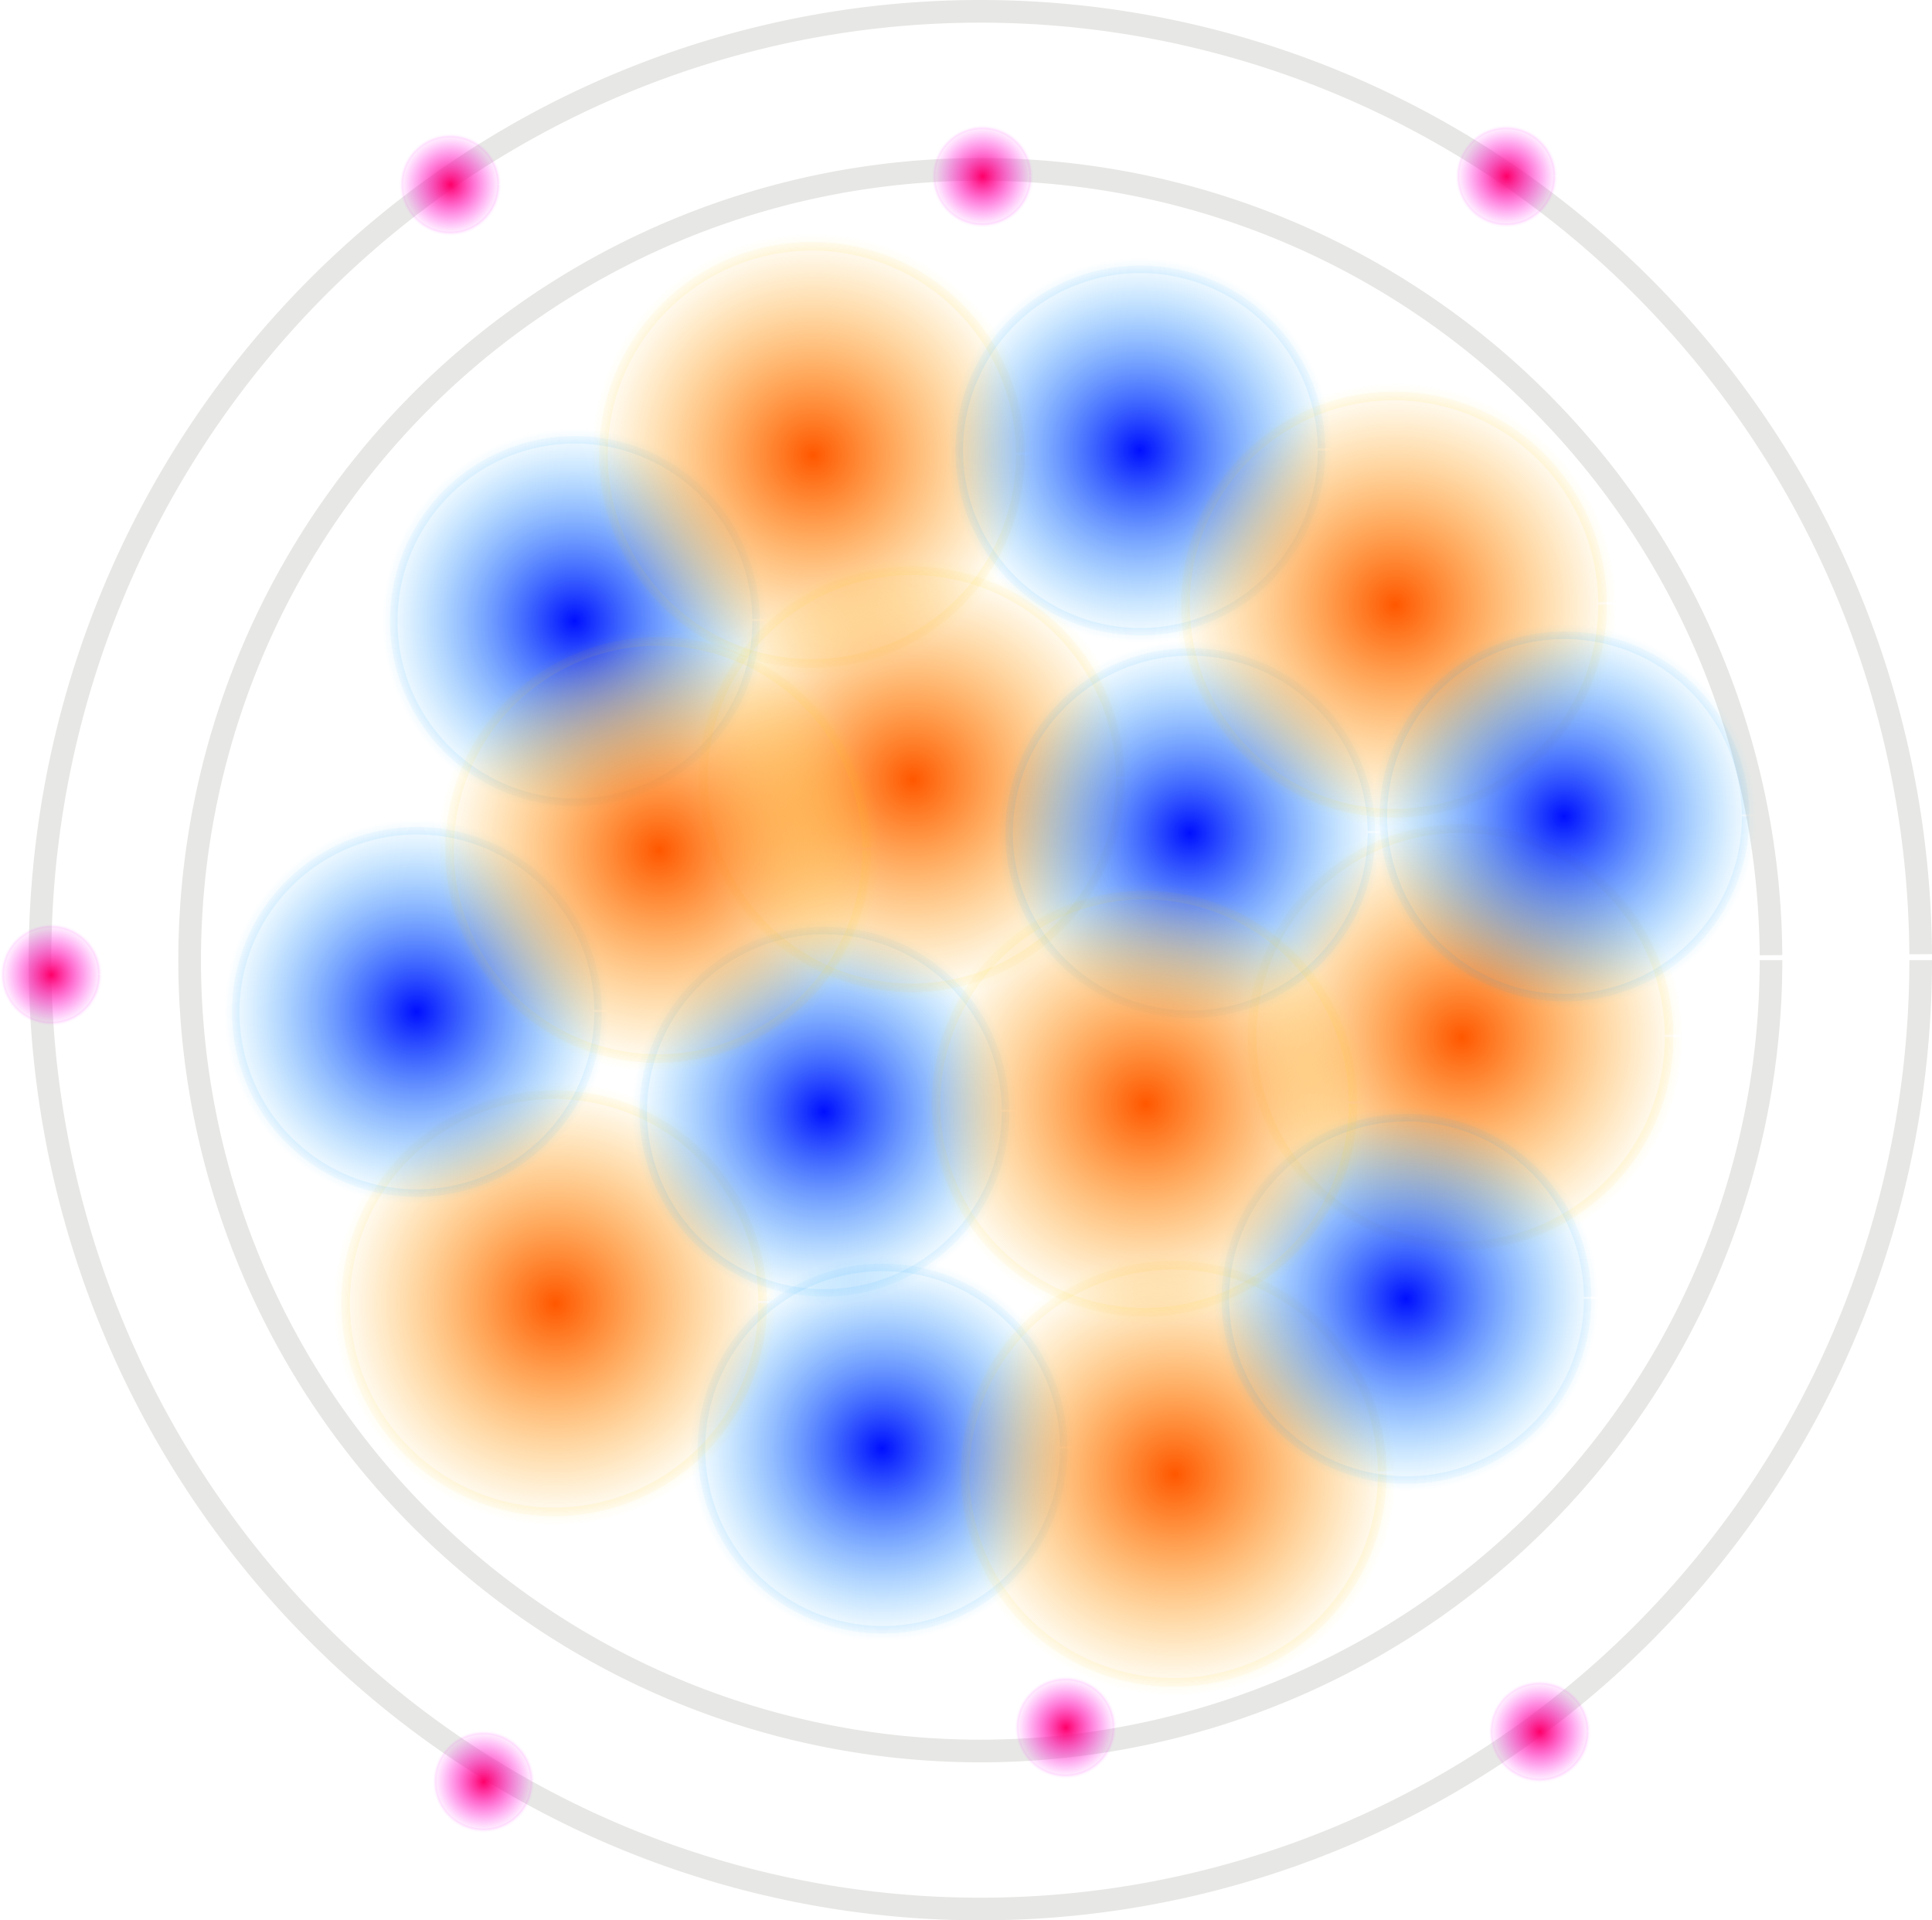 <?xml version="1.0" encoding="UTF-8" standalone="no"?>
<!-- Created with Inkscape (http://www.inkscape.org/) -->

<svg
   width="464.669"
   height="461.78"
   viewBox="0 0 464.669 461.78"
   version="1.1"
   id="svg1"
   xmlns:xlink="http://www.w3.org/1999/xlink"
   xmlns="http://www.w3.org/2000/svg"
   xmlns:svg="http://www.w3.org/2000/svg">
  <defs
     id="defs1">
    <linearGradient
       id="linearGradient27">
      <stop
         style="stop-color:#000000;stop-opacity:1;"
         offset="0"
         id="stop27" />
      <stop
         style="stop-color:#000000;stop-opacity:0;"
         offset="1"
         id="stop28" />
    </linearGradient>
    <linearGradient
       id="linearGradient16">
      <stop
         style="stop-color:#ff00d2;stop-opacity:1;"
         offset="0"
         id="stop15" />
      <stop
         style="stop-color:#ff00fe;stop-opacity:0;"
         offset="1"
         id="stop16" />
    </linearGradient>
    <linearGradient
       id="linearGradient14">
      <stop
         style="stop-color:#ff0069;stop-opacity:1;"
         offset="0"
         id="stop13" />
      <stop
         style="stop-color:#ff00fe;stop-opacity:0;"
         offset="1"
         id="stop14" />
    </linearGradient>
    <linearGradient
       id="linearGradient12">
      <stop
         style="stop-color:#ff5700;stop-opacity:1;"
         offset="0"
         id="stop11" />
      <stop
         style="stop-color:#ffaf00;stop-opacity:0;"
         offset="1"
         id="stop12" />
    </linearGradient>
    <linearGradient
       id="linearGradient10">
      <stop
         style="stop-color:#ff9d00;stop-opacity:1;"
         offset="0"
         id="stop9" />
      <stop
         style="stop-color:#ffdb00;stop-opacity:0;"
         offset="1"
         id="stop10" />
    </linearGradient>
    <linearGradient
       id="linearGradient4">
      <stop
         style="stop-color:#000fff;stop-opacity:1;"
         offset="0"
         id="stop4" />
      <stop
         style="stop-color:#00a3ff;stop-opacity:0;"
         offset="1"
         id="stop5" />
    </linearGradient>
    <radialGradient
       xlink:href="#linearGradient12"
       id="radialGradient237"
       gradientUnits="userSpaceOnUse"
       gradientTransform="matrix(0.551,0,0,0.551,519.69,737.653)"
       cx="590"
       cy="185"
       fx="590"
       fy="185"
       r="96.78" />
    <radialGradient
       xlink:href="#linearGradient10"
       id="radialGradient238"
       gradientUnits="userSpaceOnUse"
       gradientTransform="matrix(0.551,0,0,0.551,519.69,737.653)"
       cx="590"
       cy="185"
       fx="590"
       fy="185"
       r="96.78" />
    <radialGradient
       xlink:href="#linearGradient4"
       id="radialGradient239"
       gradientUnits="userSpaceOnUse"
       gradientTransform="matrix(0.478,0,0,0.478,387.365,728.979)"
       cx="590"
       cy="185"
       fx="590"
       fy="185"
       r="96.78" />
    <radialGradient
       xlink:href="#linearGradient4"
       id="radialGradient240"
       gradientUnits="userSpaceOnUse"
       gradientTransform="matrix(0.478,0,0,0.478,387.365,728.979)"
       cx="590"
       cy="185"
       fx="590"
       fy="185"
       r="96.78" />
    <radialGradient
       xlink:href="#linearGradient12"
       id="radialGradient243"
       gradientUnits="userSpaceOnUse"
       gradientTransform="matrix(0.551,0,0,0.551,579.69,617.653)"
       cx="590"
       cy="185"
       fx="590"
       fy="185"
       r="96.78" />
    <radialGradient
       xlink:href="#linearGradient10"
       id="radialGradient244"
       gradientUnits="userSpaceOnUse"
       gradientTransform="matrix(0.551,0,0,0.551,579.69,617.653)"
       cx="590"
       cy="185"
       fx="590"
       fy="185"
       r="96.78" />
    <radialGradient
       xlink:href="#linearGradient4"
       id="radialGradient245"
       gradientUnits="userSpaceOnUse"
       gradientTransform="matrix(0.478,0,0,0.478,573.365,685.979)"
       cx="590"
       cy="185"
       fx="590"
       fy="185"
       r="96.78" />
    <radialGradient
       xlink:href="#linearGradient4"
       id="radialGradient246"
       gradientUnits="userSpaceOnUse"
       gradientTransform="matrix(0.478,0,0,0.478,573.365,685.979)"
       cx="590"
       cy="185"
       fx="590"
       fy="185"
       r="96.78" />
    <radialGradient
       xlink:href="#linearGradient4"
       id="radialGradient247"
       gradientUnits="userSpaceOnUse"
       gradientTransform="matrix(0.478,0,0,0.478,561.365,593.979)"
       cx="590"
       cy="185"
       fx="590"
       fy="185"
       r="96.78" />
    <radialGradient
       xlink:href="#linearGradient4"
       id="radialGradient248"
       gradientUnits="userSpaceOnUse"
       gradientTransform="matrix(0.478,0,0,0.478,561.365,593.979)"
       cx="590"
       cy="185"
       fx="590"
       fy="185"
       r="96.78" />
    <radialGradient
       xlink:href="#linearGradient12"
       id="radialGradient249"
       gradientUnits="userSpaceOnUse"
       gradientTransform="matrix(0.551,0,0,0.551,463.69,659.653)"
       cx="590"
       cy="185"
       fx="590"
       fy="185"
       r="96.78" />
    <radialGradient
       xlink:href="#linearGradient10"
       id="radialGradient250"
       gradientUnits="userSpaceOnUse"
       gradientTransform="matrix(0.551,0,0,0.551,463.69,659.653)"
       cx="590"
       cy="185"
       fx="590"
       fy="185"
       r="96.78" />
    <radialGradient
       xlink:href="#linearGradient4"
       id="radialGradient251"
       gradientUnits="userSpaceOnUse"
       gradientTransform="matrix(0.478,0,0,0.478,485.365,752.979)"
       cx="590"
       cy="185"
       fx="590"
       fy="185"
       r="96.78" />
    <radialGradient
       xlink:href="#linearGradient4"
       id="radialGradient252"
       gradientUnits="userSpaceOnUse"
       gradientTransform="matrix(0.478,0,0,0.478,485.365,752.979)"
       cx="590"
       cy="185"
       fx="590"
       fy="185"
       r="96.78" />
    <radialGradient
       xlink:href="#linearGradient12"
       id="radialGradient253"
       gradientUnits="userSpaceOnUse"
       gradientTransform="matrix(0.551,0,0,0.551,439.69,581.653)"
       cx="590"
       cy="185"
       fx="590"
       fy="185"
       r="96.78" />
    <radialGradient
       xlink:href="#linearGradient10"
       id="radialGradient254"
       gradientUnits="userSpaceOnUse"
       gradientTransform="matrix(0.551,0,0,0.551,439.69,581.653)"
       cx="590"
       cy="185"
       fx="590"
       fy="185"
       r="96.78" />
    <radialGradient
       xlink:href="#linearGradient12"
       id="radialGradient255"
       gradientUnits="userSpaceOnUse"
       gradientTransform="matrix(0.551,0,0,0.551,377.69,785.653)"
       cx="590"
       cy="185"
       fx="590"
       fy="185"
       r="96.78" />
    <radialGradient
       xlink:href="#linearGradient10"
       id="radialGradient256"
       gradientUnits="userSpaceOnUse"
       gradientTransform="matrix(0.551,0,0,0.551,377.69,785.653)"
       cx="590"
       cy="185"
       fx="590"
       fy="185"
       r="96.78" />
    <radialGradient
       xlink:href="#linearGradient4"
       id="radialGradient257"
       gradientUnits="userSpaceOnUse"
       gradientTransform="matrix(0.478,0,0,0.478,625.365,797.979)"
       cx="590"
       cy="185"
       fx="590"
       fy="185"
       r="96.78" />
    <radialGradient
       xlink:href="#linearGradient4"
       id="radialGradient258"
       gradientUnits="userSpaceOnUse"
       gradientTransform="matrix(0.478,0,0,0.478,625.365,797.979)"
       cx="590"
       cy="185"
       fx="590"
       fy="185"
       r="96.78" />
    <radialGradient
       xlink:href="#linearGradient4"
       id="radialGradient259"
       gradientUnits="userSpaceOnUse"
       gradientTransform="matrix(0.478,0,0,0.478,425.365,634.979)"
       cx="590"
       cy="185"
       fx="590"
       fy="185"
       r="96.78" />
    <radialGradient
       xlink:href="#linearGradient4"
       id="radialGradient260"
       gradientUnits="userSpaceOnUse"
       gradientTransform="matrix(0.478,0,0,0.478,425.365,634.979)"
       cx="590"
       cy="185"
       fx="590"
       fy="185"
       r="96.78" />
    <radialGradient
       xlink:href="#linearGradient12"
       id="radialGradient261"
       gradientUnits="userSpaceOnUse"
       gradientTransform="matrix(0.551,0,0,0.551,526.69,826.653)"
       cx="590"
       cy="185"
       fx="590"
       fy="185"
       r="96.78" />
    <radialGradient
       xlink:href="#linearGradient10"
       id="radialGradient262"
       gradientUnits="userSpaceOnUse"
       gradientTransform="matrix(0.551,0,0,0.551,526.69,826.653)"
       cx="590"
       cy="185"
       fx="590"
       fy="185"
       r="96.78" />
    <radialGradient
       xlink:href="#linearGradient12"
       id="radialGradient263"
       gradientUnits="userSpaceOnUse"
       gradientTransform="matrix(0.551,0,0,0.551,595.69,721.653)"
       cx="590"
       cy="185"
       fx="590"
       fy="185"
       r="96.78" />
    <radialGradient
       xlink:href="#linearGradient10"
       id="radialGradient264"
       gradientUnits="userSpaceOnUse"
       gradientTransform="matrix(0.551,0,0,0.551,595.69,721.653)"
       cx="590"
       cy="185"
       fx="590"
       fy="185"
       r="96.78" />
    <radialGradient
       xlink:href="#linearGradient4"
       id="radialGradient265"
       gradientUnits="userSpaceOnUse"
       gradientTransform="matrix(0.478,0,0,0.478,499.365,833.979)"
       cx="590"
       cy="185"
       fx="590"
       fy="185"
       r="96.78" />
    <radialGradient
       xlink:href="#linearGradient4"
       id="radialGradient266"
       gradientUnits="userSpaceOnUse"
       gradientTransform="matrix(0.478,0,0,0.478,499.365,833.979)"
       cx="590"
       cy="185"
       fx="590"
       fy="185"
       r="96.78" />
    <radialGradient
       xlink:href="#linearGradient14"
       id="radialGradient267"
       gradientUnits="userSpaceOnUse"
       gradientTransform="matrix(0.127,0,0,0.127,864.64,967.027)"
       cx="590"
       cy="185"
       fx="590"
       fy="185"
       r="96.78" />
    <radialGradient
       xlink:href="#linearGradient16"
       id="radialGradient268"
       gradientUnits="userSpaceOnUse"
       gradientTransform="matrix(0.127,0,0,0.127,864.64,967.027)"
       cx="590"
       cy="185"
       fx="590"
       fy="185"
       r="96.78" />
    <radialGradient
       xlink:href="#linearGradient14"
       id="radialGradient269"
       gradientUnits="userSpaceOnUse"
       gradientTransform="matrix(0.127,0,0,0.127,602.64,595.027)"
       cx="590"
       cy="185"
       fx="590"
       fy="185"
       r="96.78" />
    <radialGradient
       xlink:href="#linearGradient16"
       id="radialGradient270"
       gradientUnits="userSpaceOnUse"
       gradientTransform="matrix(0.127,0,0,0.127,602.64,595.027)"
       cx="590"
       cy="185"
       fx="590"
       fy="185"
       r="96.78" />
    <radialGradient
       xlink:href="#linearGradient14"
       id="radialGradient271"
       gradientUnits="userSpaceOnUse"
       gradientTransform="matrix(0.127,0,0,0.127,506.64,785.027)"
       cx="590"
       cy="185"
       fx="590"
       fy="185"
       r="96.78" />
    <radialGradient
       xlink:href="#linearGradient16"
       id="radialGradient272"
       gradientUnits="userSpaceOnUse"
       gradientTransform="matrix(0.127,0,0,0.127,506.64,785.027)"
       cx="590"
       cy="185"
       fx="590"
       fy="185"
       r="96.78" />
    <radialGradient
       xlink:href="#linearGradient14"
       id="radialGradient273"
       gradientUnits="userSpaceOnUse"
       gradientTransform="matrix(0.127,0,0,0.127,856.64,593.027)"
       cx="590"
       cy="185"
       fx="590"
       fy="185"
       r="96.78" />
    <radialGradient
       xlink:href="#linearGradient16"
       id="radialGradient274"
       gradientUnits="userSpaceOnUse"
       gradientTransform="matrix(0.127,0,0,0.127,856.64,593.027)"
       cx="590"
       cy="185"
       fx="590"
       fy="185"
       r="96.78" />
    <radialGradient
       xlink:href="#linearGradient14"
       id="radialGradient275"
       gradientUnits="userSpaceOnUse"
       gradientTransform="matrix(0.127,0,0,0.127,730.64,593.027)"
       cx="590"
       cy="185"
       fx="590"
       fy="185"
       r="96.78" />
    <radialGradient
       xlink:href="#linearGradient16"
       id="radialGradient276"
       gradientUnits="userSpaceOnUse"
       gradientTransform="matrix(0.127,0,0,0.127,730.64,593.027)"
       cx="590"
       cy="185"
       fx="590"
       fy="185"
       r="96.78" />
    <radialGradient
       xlink:href="#linearGradient14"
       id="radialGradient277"
       gradientUnits="userSpaceOnUse"
       gradientTransform="matrix(0.127,0,0,0.127,750.64,966.027)"
       cx="590"
       cy="185"
       fx="590"
       fy="185"
       r="96.78" />
    <radialGradient
       xlink:href="#linearGradient16"
       id="radialGradient278"
       gradientUnits="userSpaceOnUse"
       gradientTransform="matrix(0.127,0,0,0.127,750.64,966.027)"
       cx="590"
       cy="185"
       fx="590"
       fy="185"
       r="96.78" />
    <radialGradient
       xlink:href="#linearGradient14"
       id="radialGradient279"
       gradientUnits="userSpaceOnUse"
       gradientTransform="matrix(0.127,0,0,0.127,610.64,979.027)"
       cx="590"
       cy="185"
       fx="590"
       fy="185"
       r="96.78" />
    <radialGradient
       xlink:href="#linearGradient16"
       id="radialGradient280"
       gradientUnits="userSpaceOnUse"
       gradientTransform="matrix(0.127,0,0,0.127,610.64,979.027)"
       cx="590"
       cy="185"
       fx="590"
       fy="185"
       r="96.78" />
    <radialGradient
       xlink:href="#linearGradient4"
       id="radialGradient281"
       gradientUnits="userSpaceOnUse"
       gradientTransform="matrix(0.478,0,0,0.478,663.365,681.979)"
       cx="590"
       cy="185"
       fx="590"
       fy="185"
       r="96.78" />
    <radialGradient
       xlink:href="#linearGradient4"
       id="radialGradient282"
       gradientUnits="userSpaceOnUse"
       gradientTransform="matrix(0.478,0,0,0.478,663.365,681.979)"
       cx="590"
       cy="185"
       fx="590"
       fy="185"
       r="96.78" />
    <radialGradient
       xlink:href="#linearGradient12"
       id="radialGradient283"
       gradientUnits="userSpaceOnUse"
       gradientTransform="matrix(0.551,0,0,0.551,402.69,676.653)"
       cx="590"
       cy="185"
       fx="590"
       fy="185"
       r="96.78" />
    <radialGradient
       xlink:href="#linearGradient10"
       id="radialGradient284"
       gradientUnits="userSpaceOnUse"
       gradientTransform="matrix(0.551,0,0,0.551,402.69,676.653)"
       cx="590"
       cy="185"
       fx="590"
       fy="185"
       r="96.78" />
  </defs>
  <g
     id="layer1"
     transform="translate(-569.22,-574.11)">
    <path
       style="fill:none;fill-rule:evenodd;stroke:#3f412a;stroke-width:5.445;stroke-dasharray:none;stroke-opacity:0.124"
       id="path215"
       d="M 995.167,805 A 190.167,190.167 0 0 1 805.3,995.167 190.167,190.167 0 0 1 614.834,805.599 190.167,190.167 0 0 1 804.101,614.835 a 190.167,190.167 0 0 1 191.062,188.966" />
    <path
       style="fill:url(#radialGradient277);fill-opacity:1;fill-rule:evenodd;stroke:url(#radialGradient278);stroke-width:0.959;stroke-dasharray:none;stroke-opacity:1"
       id="path216"
       d="m 837.3,989.5 a 11.8,11.8 0 0 1 -11.766,11.8 11.8,11.8 0 0 1 -11.833,-11.733 11.8,11.8 0 0 1 11.699,-11.867 11.8,11.8 0 0 1 11.9,11.665" />
    <path
       style="fill:url(#radialGradient275);fill-opacity:1;fill-rule:evenodd;stroke:url(#radialGradient276);stroke-width:0.959;stroke-dasharray:none;stroke-opacity:1"
       id="path217"
       d="m 817.3,616.5 a 11.8,11.8 0 0 1 -11.766,11.8 11.8,11.8 0 0 1 -11.833,-11.733 11.8,11.8 0 0 1 11.699,-11.867 11.8,11.8 0 0 1 11.9,11.665" />
    <path
       style="fill:none;fill-rule:evenodd;stroke:#3f412a;stroke-width:5.445;stroke-dasharray:none;stroke-opacity:0.124"
       id="path218"
       d="M 1031.167,805 A 226.167,228.167 0 0 1 805.356,1033.167 226.167,228.167 0 0 1 578.834,805.719 226.167,228.167 0 0 1 803.931,576.835 226.167,228.167 0 0 1 1031.163,803.562" />
    <path
       style="fill:url(#radialGradient273);fill-opacity:1;fill-rule:evenodd;stroke:url(#radialGradient274);stroke-width:0.959;stroke-dasharray:none;stroke-opacity:1"
       id="path219"
       d="m 943.3,616.5 a 11.8,11.8 0 0 1 -11.766,11.8 11.8,11.8 0 0 1 -11.833,-11.733 11.8,11.8 0 0 1 11.699,-11.867 11.8,11.8 0 0 1 11.9,11.665" />
    <path
       style="fill:url(#radialGradient271);fill-opacity:1;fill-rule:evenodd;stroke:url(#radialGradient272);stroke-width:0.959;stroke-dasharray:none;stroke-opacity:1"
       id="path220"
       d="m 593.3,808.5 a 11.8,11.8 0 0 1 -11.766,11.8 11.8,11.8 0 0 1 -11.833,-11.733 11.8,11.8 0 0 1 11.699,-11.867 11.8,11.8 0 0 1 11.9,11.665" />
    <path
       style="fill:url(#radialGradient269);fill-opacity:1;fill-rule:evenodd;stroke:url(#radialGradient270);stroke-width:0.959;stroke-dasharray:none;stroke-opacity:1"
       id="path221"
       d="m 689.3,618.5 a 11.8,11.8 0 0 1 -11.766,11.8 11.8,11.8 0 0 1 -11.833,-11.733 11.8,11.8 0 0 1 11.699,-11.867 11.8,11.8 0 0 1 11.9,11.665" />
    <path
       style="fill:url(#radialGradient267);fill-opacity:1;fill-rule:evenodd;stroke:url(#radialGradient268);stroke-width:0.959;stroke-dasharray:none;stroke-opacity:1"
       id="path222"
       d="m 951.3,990.5 a 11.8,11.8 0 0 1 -11.766,11.8 11.8,11.8 0 0 1 -11.833,-11.733 11.8,11.8 0 0 1 11.699,-11.867 11.8,11.8 0 0 1 11.9,11.665" />
    <path
       style="fill:url(#radialGradient265);fill-opacity:1;fill-rule:evenodd;stroke:url(#radialGradient266);stroke-width:3.615;stroke-dasharray:none;stroke-opacity:1"
       id="path223"
       d="m 825.972,922.445 a 44.472,44.472 0 0 1 -44.346,44.472 44.472,44.472 0 0 1 -44.598,-44.219 44.472,44.472 0 0 1 44.092,-44.723 44.472,44.472 0 0 1 44.848,43.965" />
    <path
       style="fill:url(#radialGradient263);fill-opacity:1;fill-rule:evenodd;stroke:url(#radialGradient264);stroke-width:4.161;stroke-dasharray:none;stroke-opacity:1"
       id="path224"
       d="m 971.699,823.5 a 51.199,51.199 0 0 1 -51.053,51.199 51.199,51.199 0 0 1 -51.343,-50.908 51.199,51.199 0 0 1 50.762,-51.488 51.199,51.199 0 0 1 51.632,50.615" />
    <path
       style="fill:url(#radialGradient261);fill-opacity:1;fill-rule:evenodd;stroke:url(#radialGradient262);stroke-width:4.161;stroke-dasharray:none;stroke-opacity:1"
       id="path225"
       d="m 902.699,928.5 a 51.199,51.199 0 0 1 -51.053,51.199 51.199,51.199 0 0 1 -51.343,-50.908 51.199,51.199 0 0 1 50.762,-51.488 51.199,51.199 0 0 1 51.632,50.615" />
    <path
       style="fill:url(#radialGradient259);fill-opacity:1;fill-rule:evenodd;stroke:url(#radialGradient260);stroke-width:3.615;stroke-dasharray:none;stroke-opacity:1"
       id="path226"
       d="m 751.972,723.445 a 44.472,44.472 0 0 1 -44.346,44.472 44.472,44.472 0 0 1 -44.598,-44.219 44.472,44.472 0 0 1 44.092,-44.723 44.472,44.472 0 0 1 44.848,43.965" />
    <path
       style="fill:url(#radialGradient257);fill-opacity:1;fill-rule:evenodd;stroke:url(#radialGradient258);stroke-width:3.615;stroke-dasharray:none;stroke-opacity:1"
       id="path227"
       d="m 951.972,886.445 a 44.472,44.472 0 0 1 -44.346,44.472 44.472,44.472 0 0 1 -44.598,-44.219 44.472,44.472 0 0 1 44.092,-44.723 44.472,44.472 0 0 1 44.848,43.965" />
    <path
       style="fill:url(#radialGradient255);fill-opacity:1;fill-rule:evenodd;stroke:url(#radialGradient256);stroke-width:4.161;stroke-dasharray:none;stroke-opacity:1"
       id="path228"
       d="m 753.699,887.5 a 51.199,51.199 0 0 1 -51.053,51.199 51.199,51.199 0 0 1 -51.343,-50.908 51.199,51.199 0 0 1 50.762,-51.488 51.199,51.199 0 0 1 51.632,50.615" />
    <path
       style="fill:url(#radialGradient253);fill-opacity:1;fill-rule:evenodd;stroke:url(#radialGradient254);stroke-width:4.161;stroke-dasharray:none;stroke-opacity:1"
       id="path229"
       d="m 815.699,683.5 a 51.199,51.199 0 0 1 -51.053,51.199 51.199,51.199 0 0 1 -51.343,-50.908 51.199,51.199 0 0 1 50.762,-51.488 51.199,51.199 0 0 1 51.632,50.615" />
    <path
       style="fill:url(#radialGradient251);fill-opacity:1;fill-rule:evenodd;stroke:url(#radialGradient252);stroke-width:3.615;stroke-dasharray:none;stroke-opacity:1"
       id="path230"
       d="m 811.972,841.445 a 44.472,44.472 0 0 1 -44.346,44.472 44.472,44.472 0 0 1 -44.598,-44.219 44.472,44.472 0 0 1 44.092,-44.723 44.472,44.472 0 0 1 44.848,43.965" />
    <path
       style="fill:url(#radialGradient249);fill-opacity:1;fill-rule:evenodd;stroke:url(#radialGradient250);stroke-width:4.161;stroke-dasharray:none;stroke-opacity:1"
       id="path231"
       d="m 839.699,761.5 a 51.199,51.199 0 0 1 -51.053,51.199 51.199,51.199 0 0 1 -51.343,-50.908 51.199,51.199 0 0 1 50.762,-51.488 51.199,51.199 0 0 1 51.632,50.615" />
    <path
       style="fill:url(#radialGradient247);fill-opacity:1;fill-rule:evenodd;stroke:url(#radialGradient248);stroke-width:3.615;stroke-dasharray:none;stroke-opacity:1"
       id="path232"
       d="m 887.972,682.445 a 44.472,44.472 0 0 1 -44.346,44.472 44.472,44.472 0 0 1 -44.598,-44.219 44.472,44.472 0 0 1 44.092,-44.723 44.472,44.472 0 0 1 44.848,43.965" />
    <path
       style="fill:url(#radialGradient245);fill-opacity:1;fill-rule:evenodd;stroke:url(#radialGradient246);stroke-width:3.615;stroke-dasharray:none;stroke-opacity:1"
       id="path233"
       d="m 899.972,774.445 a 44.472,44.472 0 0 1 -44.346,44.472 44.472,44.472 0 0 1 -44.598,-44.219 44.472,44.472 0 0 1 44.092,-44.723 44.472,44.472 0 0 1 44.848,43.965" />
    <path
       style="fill:url(#radialGradient243);fill-opacity:1;fill-rule:evenodd;stroke:url(#radialGradient244);stroke-width:4.161;stroke-dasharray:none;stroke-opacity:1"
       id="path234"
       d="m 955.699,719.5 a 51.199,51.199 0 0 1 -51.053,51.199 51.199,51.199 0 0 1 -51.343,-50.908 51.199,51.199 0 0 1 50.762,-51.488 51.199,51.199 0 0 1 51.632,50.615" />
    <path
       style="fill:url(#radialGradient239);fill-opacity:1;fill-rule:evenodd;stroke:url(#radialGradient240);stroke-width:3.615;stroke-dasharray:none;stroke-opacity:1"
       id="path236"
       d="m 713.972,817.445 a 44.472,44.472 0 0 1 -44.346,44.472 44.472,44.472 0 0 1 -44.598,-44.219 44.472,44.472 0 0 1 44.092,-44.723 44.472,44.472 0 0 1 44.848,43.965" />
    <path
       style="fill:url(#radialGradient237);fill-opacity:1;fill-rule:evenodd;stroke:url(#radialGradient238);stroke-width:4.161;stroke-dasharray:none;stroke-opacity:1"
       id="path237"
       d="m 895.699,839.5 a 51.199,51.199 0 0 1 -51.053,51.199 51.199,51.199 0 0 1 -51.343,-50.908 51.199,51.199 0 0 1 50.762,-51.488 51.199,51.199 0 0 1 51.632,50.615" />
    <path
       style="fill:url(#radialGradient279);fill-opacity:1;fill-rule:evenodd;stroke:url(#radialGradient280);stroke-width:0.959;stroke-dasharray:none;stroke-opacity:1"
       id="path278"
       d="m 697.3,1002.5 a 11.8,11.8 0 0 1 -11.766,11.8 11.8,11.8 0 0 1 -11.833,-11.733 11.8,11.8 0 0 1 11.699,-11.867 11.8,11.8 0 0 1 11.9,11.665" />
    <path
       style="fill:url(#radialGradient281);fill-opacity:1;fill-rule:evenodd;stroke:url(#radialGradient282);stroke-width:3.615;stroke-dasharray:none;stroke-opacity:1"
       id="path280"
       d="m 989.972,770.445 a 44.472,44.472 0 0 1 -44.346,44.472 44.472,44.472 0 0 1 -44.598,-44.219 44.472,44.472 0 0 1 44.092,-44.723 44.472,44.472 0 0 1 44.848,43.965" />
    <path
       style="fill:url(#radialGradient283);fill-opacity:1;fill-rule:evenodd;stroke:url(#radialGradient284);stroke-width:4.161;stroke-dasharray:none;stroke-opacity:1"
       id="path282"
       d="m 778.699,778.5 a 51.199,51.199 0 0 1 -51.053,51.199 51.199,51.199 0 0 1 -51.343,-50.908 51.199,51.199 0 0 1 50.762,-51.488 51.199,51.199 0 0 1 51.632,50.615" />
  </g>
</svg>
